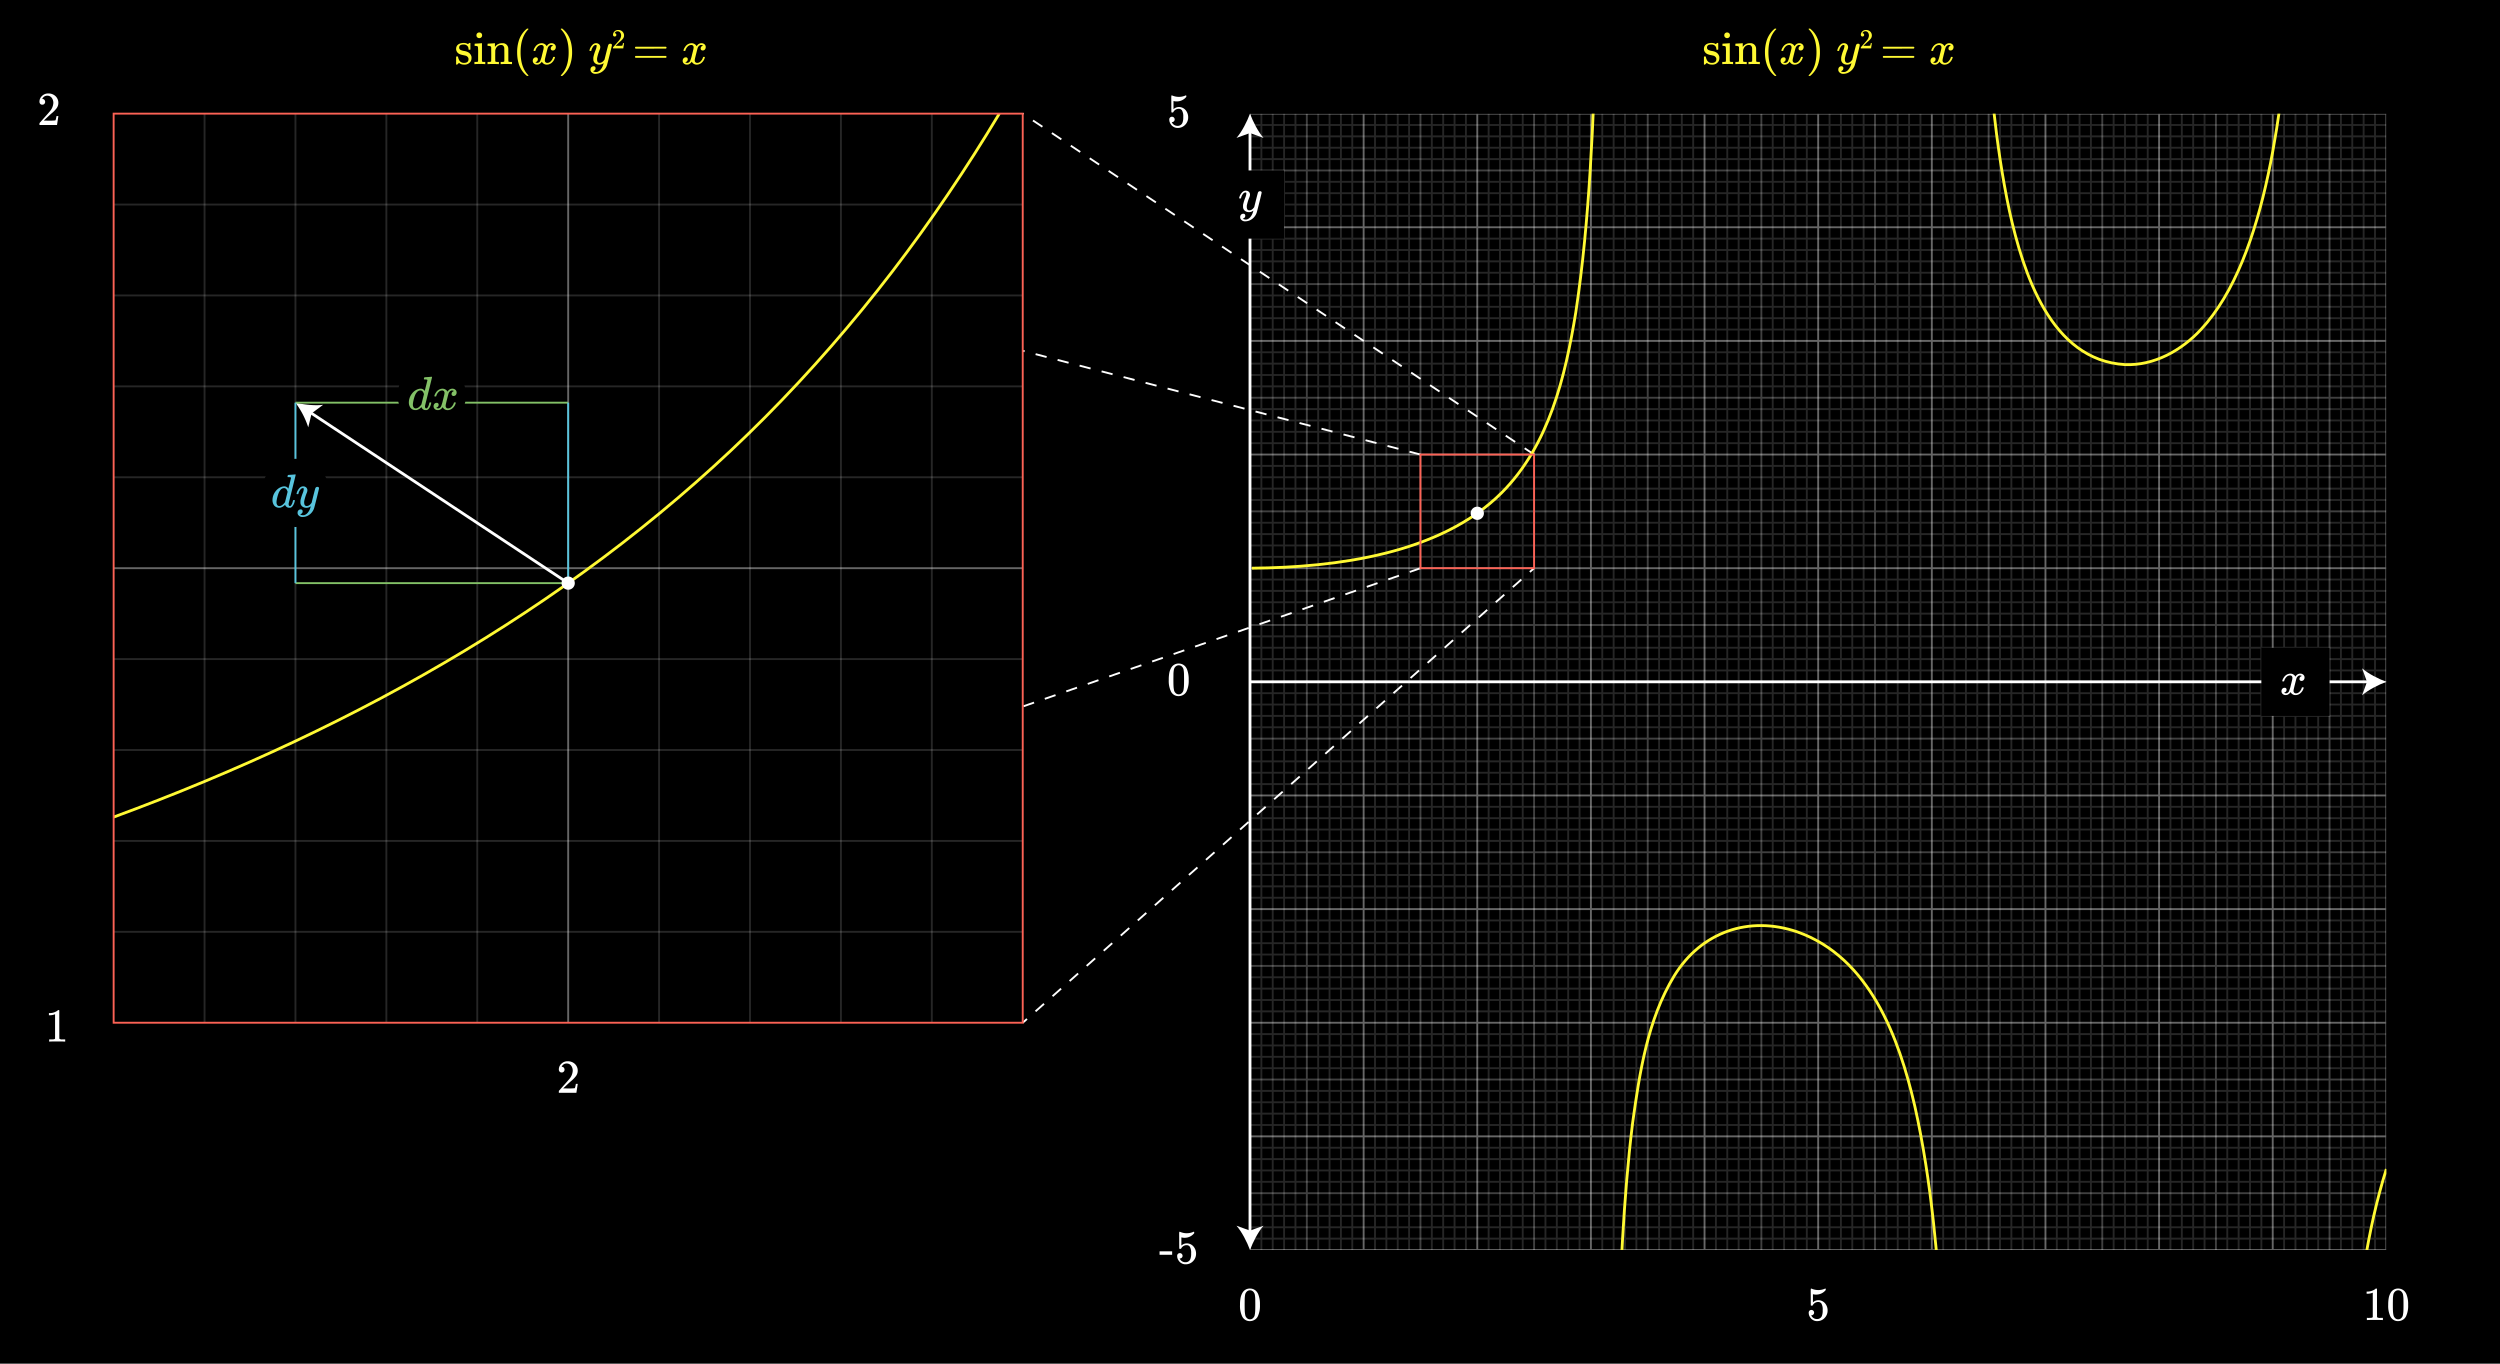 <svg xmlns="http://www.w3.org/2000/svg" xmlns:xlink="http://www.w3.org/1999/xlink" width="1320" height="720" viewBox="0 0 1320 720"><defs><style>.a,.d,.e,.f,.g,.k,.o,.p,.q,.r,.s,.t,.u{fill:none;}.b{isolation:isolate;}.c{fill:#fff;}.d,.e,.f,.g,.k,.q,.r,.s{stroke:#fff;}.d,.e,.f,.p,.s,.t,.u{stroke-miterlimit:10;}.e{stroke-dasharray:6.021 6.021;}.f{stroke-dasharray:6;}.g,.k,.o,.q,.r{stroke-miterlimit:24;}.g,.o,.s{stroke-width:1.5px;}.h{fill:#fff933;}.i{clip-path:url(#a);}.j{opacity:0.15;}.l{opacity:0.25;}.m{opacity:0.4;}.n{clip-path:url(#b);}.o{stroke:#fff933;}.p{stroke:#fc6255;}.q{opacity:0.15;}.r{opacity:0.4;}.t{stroke:#83c167;}.u{stroke:#58c4dd;}.v{fill:#83c167;}.w{fill:#58c4dd;}</style><clipPath id="a"><rect class="a" x="660" y="60" width="600" height="600"/></clipPath><clipPath id="b"><rect class="a" x="60" y="60" width="1200" height="600"/></clipPath></defs><rect width="1320" height="720"/><g class="b"><path class="c" d="M656.15,682.375a4.41,4.41,0,0,1,3.825-2.025,4.611,4.611,0,0,1,3.2,1.25,5.422,5.422,0,0,1,1.15,1.7,14.317,14.317,0,0,1,.925,5.7,13.043,13.043,0,0,1-1.075,5.925,4.331,4.331,0,0,1-2.05,2.1,4.707,4.707,0,0,1-2.125.525,4.4,4.4,0,0,1-4.2-2.625A13.043,13.043,0,0,1,654.725,689a19.438,19.438,0,0,1,.313-3.838A8.373,8.373,0,0,1,656.15,682.375Zm5.625-.3a2.3,2.3,0,0,0-1.775-.8,2.382,2.382,0,0,0-1.8.8,3.006,3.006,0,0,0-.75,1.4,15.352,15.352,0,0,0-.25,2.85q0,.15-.012.975t-.013,1.375q0,2.4.05,3.35a14.345,14.345,0,0,0,.3,2.512,2.837,2.837,0,0,0,.75,1.313,2.217,2.217,0,0,0,1.725.75,2.189,2.189,0,0,0,1.7-.75,2.854,2.854,0,0,0,.75-1.313,14.247,14.247,0,0,0,.3-2.512q.05-.949.05-3.35,0-.549-.012-1.375t-.013-.975a15.532,15.532,0,0,0-.25-2.85A3.006,3.006,0,0,0,661.775,682.075Z"/></g><g class="b"><path class="c" d="M956.425,691.65a1.376,1.376,0,0,1,1.013.413,1.406,1.406,0,0,1,.412,1.037,1.289,1.289,0,0,1-.425.975,1.352,1.352,0,0,1-.95.4H956.3l.075.125a3.244,3.244,0,0,0,1.15,1.325,3.174,3.174,0,0,0,1.825.525,2.656,2.656,0,0,0,2.55-1.5,7.614,7.614,0,0,0,.475-3.2,6.222,6.222,0,0,0-.675-3.475,1.968,1.968,0,0,0-1.6-.825,3.22,3.22,0,0,0-2.95,1.7.478.478,0,0,1-.187.212,1.083,1.083,0,0,1-.363.038q-.426,0-.475-.15-.05-.1-.05-4.375,0-.75-.013-1.775t-.012-1.3q0-1.4.15-1.4a.145.145,0,0,1,.1-.05l.45.15a8.862,8.862,0,0,0,3.325.65,8.5,8.5,0,0,0,3.4-.7.789.789,0,0,1,.325-.1c.134,0,.2.15.2.45v.325a6.392,6.392,0,0,1-5.125,2.425,6.01,6.01,0,0,1-1.4-.15l-.25-.05v4.3a4.288,4.288,0,0,1,3.95-1.025,4.732,4.732,0,0,1,2.737,1.9,5.744,5.744,0,0,1,1.063,3.45,5.471,5.471,0,0,1-1.587,3.925,5.217,5.217,0,0,1-3.913,1.65,4.164,4.164,0,0,1-2.675-.875,2.771,2.771,0,0,1-.825-.825,4.424,4.424,0,0,1-.95-2.225q0-.075-.012-.237c-.009-.109-.013-.188-.013-.238a1.485,1.485,0,0,1,.4-1.1A1.385,1.385,0,0,1,956.425,691.65Z"/></g><g class="b"><path class="c" d="M1257.9,697q-.426-.075-3.975-.075-3.5,0-3.925.075h-.3v-1.15h.65a14.1,14.1,0,0,0,1.875-.075,1.609,1.609,0,0,0,.6-.3V682.55a.6.6,0,0,0-.2.075,7.363,7.363,0,0,1-2.575.475h-.475v-1.15h.475a6.97,6.97,0,0,0,3.5-.95,3.448,3.448,0,0,0,.775-.575q.049-.075.3-.075a.631.631,0,0,1,.425.15v7.475l.025,7.5a2.419,2.419,0,0,0,1.625.375h1.475V697Z"/><path class="c" d="M1262.4,682.375a4.41,4.41,0,0,1,3.825-2.025,4.613,4.613,0,0,1,3.2,1.25,5.439,5.439,0,0,1,1.15,1.7,14.317,14.317,0,0,1,.925,5.7,13.043,13.043,0,0,1-1.075,5.925,4.331,4.331,0,0,1-2.05,2.1,4.707,4.707,0,0,1-2.125.525,4.406,4.406,0,0,1-4.2-2.625,13.043,13.043,0,0,1-1.075-5.925,19.524,19.524,0,0,1,.312-3.838A8.4,8.4,0,0,1,1262.4,682.375Zm5.625-.3a2.306,2.306,0,0,0-1.775-.8,2.382,2.382,0,0,0-1.8.8,3.006,3.006,0,0,0-.75,1.4,15.352,15.352,0,0,0-.25,2.85c0,.1-.005.425-.012.975s-.013,1.009-.013,1.375q0,2.4.05,3.35a14.247,14.247,0,0,0,.3,2.512,2.837,2.837,0,0,0,.75,1.313,2.217,2.217,0,0,0,1.725.75,2.189,2.189,0,0,0,1.7-.75,2.854,2.854,0,0,0,.75-1.313,14.247,14.247,0,0,0,.3-2.512q.049-.949.05-3.35,0-.549-.013-1.375t-.012-.975a15.532,15.532,0,0,0-.25-2.85A3.006,3.006,0,0,0,1268.025,682.075Z"/></g><g class="b"><path class="c" d="M618.806,61.65a1.37,1.37,0,0,1,1.012.413,1.4,1.4,0,0,1,.413,1.037,1.289,1.289,0,0,1-.425.975,1.353,1.353,0,0,1-.95.4h-.175l.075.125a3.251,3.251,0,0,0,1.15,1.325,3.176,3.176,0,0,0,1.825.525,2.655,2.655,0,0,0,2.55-1.5,7.614,7.614,0,0,0,.475-3.2,6.222,6.222,0,0,0-.675-3.475,1.969,1.969,0,0,0-1.6-.825,3.22,3.22,0,0,0-2.95,1.7.484.484,0,0,1-.187.212,1.083,1.083,0,0,1-.363.038q-.426,0-.475-.15-.049-.1-.05-4.375,0-.75-.013-1.775t-.012-1.3q0-1.4.15-1.4a.144.144,0,0,1,.1-.05l.45.15a8.862,8.862,0,0,0,3.325.65,8.5,8.5,0,0,0,3.4-.7.789.789,0,0,1,.325-.1q.2,0,.2.45v.325a6.392,6.392,0,0,1-5.125,2.425,6,6,0,0,1-1.4-.15l-.25-.05v4.3a4.288,4.288,0,0,1,3.95-1.025,4.734,4.734,0,0,1,2.738,1.9,5.75,5.75,0,0,1,1.062,3.45,5.467,5.467,0,0,1-1.587,3.925,5.217,5.217,0,0,1-3.913,1.65,4.164,4.164,0,0,1-2.675-.875,2.771,2.771,0,0,1-.825-.825,4.424,4.424,0,0,1-.95-2.225c0-.05,0-.129-.012-.237s-.013-.188-.013-.238a1.489,1.489,0,0,1,.4-1.1A1.388,1.388,0,0,1,618.806,61.65Z"/></g><g class="b"><path class="c" d="M618.531,352.375a4.41,4.41,0,0,1,3.825-2.025,4.611,4.611,0,0,1,3.2,1.25,5.422,5.422,0,0,1,1.15,1.7,14.317,14.317,0,0,1,.925,5.7,13.056,13.056,0,0,1-1.075,5.925,4.331,4.331,0,0,1-2.05,2.1,4.707,4.707,0,0,1-2.125.525,4.4,4.4,0,0,1-4.2-2.625A13.043,13.043,0,0,1,617.106,359a19.438,19.438,0,0,1,.313-3.838A8.373,8.373,0,0,1,618.531,352.375Zm5.625-.3a2.3,2.3,0,0,0-1.775-.8,2.382,2.382,0,0,0-1.8.8,3.006,3.006,0,0,0-.75,1.4,15.352,15.352,0,0,0-.25,2.85q0,.15-.013.975t-.012,1.375q0,2.4.05,3.35a14.247,14.247,0,0,0,.3,2.512,2.837,2.837,0,0,0,.75,1.313,2.217,2.217,0,0,0,1.725.75,2.19,2.19,0,0,0,1.7-.75,2.854,2.854,0,0,0,.75-1.313,14.345,14.345,0,0,0,.3-2.512q.049-.949.05-3.35,0-.549-.012-1.375t-.013-.975a15.532,15.532,0,0,0-.25-2.85A3.024,3.024,0,0,0,624.156,352.075Z"/></g><g class="b"><path class="c" d="M612.244,662.525V660.7h6.65v1.825Z"/><path class="c" d="M622.968,661.65a1.373,1.373,0,0,1,1.013.413,1.407,1.407,0,0,1,.413,1.037,1.29,1.29,0,0,1-.426.975,1.349,1.349,0,0,1-.949.4h-.176l.075.125a3.251,3.251,0,0,0,1.15,1.325,3.177,3.177,0,0,0,1.826.525,2.654,2.654,0,0,0,2.549-1.5,7.614,7.614,0,0,0,.475-3.2,6.232,6.232,0,0,0-.674-3.475,1.969,1.969,0,0,0-1.6-.825,3.221,3.221,0,0,0-2.951,1.7.478.478,0,0,1-.187.212,1.076,1.076,0,0,1-.362.038c-.284,0-.442-.05-.476-.15q-.049-.1-.049-4.375,0-.75-.013-1.775t-.013-1.3q0-1.4.151-1.4a.143.143,0,0,1,.1-.05l.45.15a8.867,8.867,0,0,0,3.326.65,8.5,8.5,0,0,0,3.4-.7.785.785,0,0,1,.324-.1c.134,0,.2.15.2.45v.325a6.391,6.391,0,0,1-5.125,2.425,6,6,0,0,1-1.4-.15l-.25-.05v4.3a4.286,4.286,0,0,1,3.949-1.025,4.731,4.731,0,0,1,2.738,1.9,5.75,5.75,0,0,1,1.063,3.45,5.468,5.468,0,0,1-1.588,3.925,5.215,5.215,0,0,1-3.912,1.65,4.167,4.167,0,0,1-2.676-.875,2.768,2.768,0,0,1-.824-.825,4.433,4.433,0,0,1-.951-2.225q0-.075-.012-.237c-.009-.109-.013-.188-.013-.238a1.489,1.489,0,0,1,.4-1.1A1.388,1.388,0,0,1,622.968,661.65Z"/></g><line class="d" x1="810" y1="300" x2="807.758" y2="301.993"/><line class="e" x1="803.258" y1="305.993" x2="544.492" y2="536.008"/><line class="d" x1="542.242" y1="538.008" x2="540" y2="540.001"/><line class="f" x1="810" y1="240" x2="540" y2="60.001"/><line class="f" x1="750" y1="240" x2="540" y2="185.218"/><line class="f" x1="750" y1="300" x2="540" y2="373.044"/><line class="g" x1="660" y1="650.947" x2="660" y2="69.053"/><path class="c" d="M660,660c1.581-4.26,4.277-9.545,7.134-12.821L660,649.759l-7.132-2.58C655.724,650.455,658.421,655.74,660,660Z"/><path class="c" d="M660,60c1.581,4.26,4.277,9.545,7.134,12.821L660,70.241l-7.132,2.58C655.724,69.545,658.421,64.26,660,60Z"/><path class="h" d="M903.6,23.507q-2.3,0-2.3,1.625a1.13,1.13,0,0,0,.05.426,1.5,1.5,0,0,0,.775.862,7.579,7.579,0,0,0,1.7.487,6.749,6.749,0,0,1,1.949.55,3.62,3.62,0,0,1,2.026,2.476,4.614,4.614,0,0,1,.025.6,4.038,4.038,0,0,1-.35,1.725,3.767,3.767,0,0,1-3.675,1.85,3.973,3.973,0,0,1-2.6-.9l-.2.175-.226.225c-.1.1-.2.192-.3.275l-.275.25H900a.452.452,0,0,1-.325-.15V32.007q0-1.624.013-1.875c.007-.166.045-.266.112-.3a1.651,1.651,0,0,1,.4-.024.841.841,0,0,1,.387.049.808.808,0,0,1,.138.35,5.775,5.775,0,0,0,.65,1.726,2.783,2.783,0,0,0,2.425,1.274q2.424,0,2.425-1.95a1.586,1.586,0,0,0-.451-1.175,2.175,2.175,0,0,0-1.049-.675q-.426-.1-1.2-.275a8.547,8.547,0,0,1-1.9-.525,3.116,3.116,0,0,1-1.925-2.325,1.8,1.8,0,0,1-.025-.375q0-2.874,3.525-3.224a1.584,1.584,0,0,1,.6,0,3.868,3.868,0,0,1,1.75.375l.375.2.224-.175a6.432,6.432,0,0,1,.551-.425h.2a.451.451,0,0,1,.326.151v3.3l-.15.15h-.7a.426.426,0,0,1-.15-.3,2.337,2.337,0,0,0-.7-1.8A2.718,2.718,0,0,0,903.6,23.507Z"/><path class="h" d="M914.875,33.857a21.6,21.6,0,0,0-2.6-.075,26.7,26.7,0,0,0-2.725.075h-.2v-1.15h.4a8.618,8.618,0,0,0,1.225-.075.538.538,0,0,0,.3-.275q.024-.05.025-3.625a34.5,34.5,0,0,0-.1-4q-.2-.5-1.475-.5h-.275v-.575q0-.574.05-.575l.25-.024c.166-.017.4-.034.7-.051l.9-.05c.283-.016.584-.037.9-.062s.559-.046.725-.063.258-.024.275-.024h.075v9.5a.579.579,0,0,0,.3.312,3.959,3.959,0,0,0,.875.087h.575v1.15Zm-2.9-16.725a1.616,1.616,0,0,1,1.025.437,1.413,1.413,0,0,1,.4,1.063,1.338,1.338,0,0,1-.675,1.275,1.366,1.366,0,0,1-.8.225,1.409,1.409,0,0,1-.825-.225,1.338,1.338,0,0,1-.675-1.275,1.416,1.416,0,0,1,.437-1.1A1.59,1.59,0,0,1,911.975,17.132Z"/><path class="h" d="M920.35,32.357c.132.234.525.35,1.174.35h.75v1.15h-.2a52.286,52.286,0,0,0-5.6,0h-.2v-1.15h.75q.976,0,1.175-.35v-.775q0-.349.013-.787c.009-.292.013-.616.013-.976V28.782q0-.774-.013-1.662t-.013-1.463v-.575a.833.833,0,0,0-.362-.638,2.953,2.953,0,0,0-1.112-.212h-.451v-.575q0-.574.05-.575l.25-.024q.25-.026.713-.051l.912-.05c.283-.016.584-.037.9-.062s.558-.046.724-.063.259-.024.276-.024h.075v1a7.054,7.054,0,0,0,.024.949l.026-.025a4.4,4.4,0,0,1,3.825-1.924,2.917,2.917,0,0,1,3.175,2.824q.024.175.025,3.475,0,3.2.024,3.25a.538.538,0,0,0,.3.275,8.642,8.642,0,0,0,1.226.075h.4v1.15H929a52.323,52.323,0,0,0-5.6,0h-.2v-1.15h.6q1.325,0,1.325-.4.024-.051.024-3.451-.024-3.375-.049-3.575a2.213,2.213,0,0,0-.563-1.162,1.686,1.686,0,0,0-1.187-.363,2.711,2.711,0,0,0-1.975.85,3.575,3.575,0,0,0-1.025,2.2v.462q0,.438-.013,1.112t-.013,1.275v.787q0,.414.013.739t.013.587v.587Z"/><path class="h" d="M937.875,39.882q0,.225-.45.225H937.1l-.7-.6q-4.5-4.1-4.5-11.9a20.138,20.138,0,0,1,.726-5.575,13.485,13.485,0,0,1,3.774-6.325c.117-.1.25-.212.4-.337s.25-.213.3-.263h.325a.585.585,0,0,1,.375.076.212.212,0,0,1,.075.149q0,.1-.275.375-3.876,4.1-3.875,11.9t3.875,11.9Q937.875,39.783,937.875,39.882Z"/><path class="h" d="M940.725,26.907a.415.415,0,0,1-.151-.275,4.759,4.759,0,0,1,.776-1.725,4.287,4.287,0,0,1,2.95-2.05,4.086,4.086,0,0,1,.524-.049,3.044,3.044,0,0,1,1.614.449,2.7,2.7,0,0,1,1.062,1.125c.216-.283.35-.458.4-.525a2.771,2.771,0,0,1,2.125-1.049,2.359,2.359,0,0,1,1.664.587,1.881,1.881,0,0,1,.636,1.437,1.96,1.96,0,0,1-.437,1.3,1.436,1.436,0,0,1-1.162.525,1.1,1.1,0,0,1-.776-.275.94.94,0,0,1-.3-.725,1.591,1.591,0,0,1,1.25-1.575,1.01,1.01,0,0,0-.274-.175,1.44,1.44,0,0,0-.726-.15,1.593,1.593,0,0,0-.474.051,2.614,2.614,0,0,0-1.4,1.649q-.073.2-.724,2.788t-.7,2.912a3.817,3.817,0,0,0-.076.75,1.28,1.28,0,0,0,.351.95,1.245,1.245,0,0,0,.925.35,2.577,2.577,0,0,0,1.9-.888,4.608,4.608,0,0,0,1.151-1.962q.073-.249.15-.288a1.246,1.246,0,0,1,.4-.037q.476,0,.476.2c0,.017-.018.109-.051.275a5.427,5.427,0,0,1-1.75,2.7,3.939,3.939,0,0,1-2.474.925,2.883,2.883,0,0,1-2.651-1.574,3.5,3.5,0,0,1-1.849,1.5,3.254,3.254,0,0,1-.651.049,2.179,2.179,0,0,1-2.05-1.025,1.931,1.931,0,0,1-.25-1,1.889,1.889,0,0,1,.451-1.274,1.443,1.443,0,0,1,1.15-.526.939.939,0,0,1,1.074,1.05,1.412,1.412,0,0,1-.875,1.351l-.125.062-.125.063a.2.2,0,0,1-.074.024l-.075.025q0,.075.375.225a1.657,1.657,0,0,0,.649.125,1.846,1.846,0,0,0,1.551-1.125,18.938,18.938,0,0,0,.975-3.25q.148-.575.325-1.274t.263-1.076c.057-.25.1-.4.112-.45a6.14,6.14,0,0,0,.125-.974,1.346,1.346,0,0,0-.325-.951,1.171,1.171,0,0,0-.9-.35,2.609,2.609,0,0,0-1.949.863,4.717,4.717,0,0,0-1.15,1.987c-.034.15-.072.238-.113.263a1.214,1.214,0,0,1-.413.037Z"/><path class="h" d="M955.074,15.132l.1-.025h.55l.7.6q4.5,4.1,4.5,11.9a19.7,19.7,0,0,1-.726,5.55,13.479,13.479,0,0,1-3.774,6.35c-.117.1-.25.213-.4.338s-.25.213-.3.262h-.3a.95.95,0,0,1-.388-.049c-.058-.034-.088-.117-.088-.25.017-.018.109-.125.276-.326q3.875-4.025,3.875-11.875t-3.875-11.875q-.25-.3-.276-.325A.3.3,0,0,1,955.074,15.132Z"/><path class="h" d="M981.1,23.082a.973.973,0,0,1,.6.188.608.608,0,0,1,.25.512q0,.325-1.225,5.25t-1.4,5.4a6.6,6.6,0,0,1-1.288,2.261,6.7,6.7,0,0,1-2.062,1.638,5.844,5.844,0,0,1-2.525.65,2.691,2.691,0,0,1-2.575-1.2,1.7,1.7,0,0,1-.25-1,1.791,1.791,0,0,1,.475-1.325,1.628,1.628,0,0,1,1.1-.475q1.1,0,1.1,1.05a1.411,1.411,0,0,1-.875,1.35l-.125.062-.125.063a.188.188,0,0,1-.075.025l-.075.026a1.032,1.032,0,0,0,.525.324,2.261,2.261,0,0,0,.8.15h.2a3.149,3.149,0,0,0,.65-.05,3.8,3.8,0,0,0,1.8-1.275,6.953,6.953,0,0,0,1.3-2.4,5.54,5.54,0,0,0,.275-.976c0-.016-.016-.013-.05.013l-.15.112a3.4,3.4,0,0,1-2.05.675,3.473,3.473,0,0,1-2.1-.6,2.785,2.785,0,0,1-1.075-1.724,7.118,7.118,0,0,1-.025-.776,6.544,6.544,0,0,1,.05-.925,22.882,22.882,0,0,1,1.15-3.674,7.2,7.2,0,0,0,.55-2.051,1.324,1.324,0,0,0-.062-.487.284.284,0,0,0-.288-.138H973.4a1.558,1.558,0,0,0-1.1.525,5.245,5.245,0,0,0-1.225,2.4.489.489,0,0,1-.062.162l-.038.037a.121.121,0,0,1-.087.025h-.663c-.1-.1-.15-.175-.15-.224a1.864,1.864,0,0,1,.075-.351,5.965,5.965,0,0,1,1.575-2.725,2.576,2.576,0,0,1,1.775-.8,2.379,2.379,0,0,1,1.675.574,2.066,2.066,0,0,1,.625,1.6,3.378,3.378,0,0,1-.075.525,5.634,5.634,0,0,1-.375,1.075,23.841,23.841,0,0,0-1.225,4.075,4.905,4.905,0,0,0-.025.575,2.855,2.855,0,0,0,.3,1.451,1.176,1.176,0,0,0,1.1.5,2.123,2.123,0,0,0,1.088-.3,3.308,3.308,0,0,0,.774-.587q.262-.287.663-.788c0-.016.041-.188.125-.512s.2-.812.363-1.463.312-1.266.462-1.849q.949-3.75,1.05-3.926A1.111,1.111,0,0,1,981.1,23.082Z"/><path class="h" d="M983.4,19.279a.815.815,0,0,1-.641-.262.928.928,0,0,1-.234-.641,2.391,2.391,0,0,1,.795-1.8,2.674,2.674,0,0,1,1.9-.75,3.158,3.158,0,0,1,2.076.678,2.843,2.843,0,0,1,1.013,1.771,4.458,4.458,0,0,1,.029.481,2.761,2.761,0,0,1-.51,1.589,9.719,9.719,0,0,1-1.646,1.676q-.527.45-1.458,1.34l-.86.817,1.108.014a17.385,17.385,0,0,0,2.433-.073c.039-.01.088-.111.147-.3a9.624,9.624,0,0,0,.2-.992v-.044h.583v.044l-.407,2.667v.044h-5.409v-.277a.954.954,0,0,1,.03-.335l1.224-1.385q1.589-1.764,2.04-2.332a4.218,4.218,0,0,0,.977-2.433,2.554,2.554,0,0,0-.5-1.612,1.684,1.684,0,0,0-1.407-.648,1.6,1.6,0,0,0-1.37.758c-.02.039-.049.092-.087.161a.288.288,0,0,0-.044.087c0,.009.024.014.073.014a.743.743,0,0,1,.59.263.912.912,0,0,1,.225.612.868.868,0,0,1-.24.619A.829.829,0,0,1,983.4,19.279Z"/><path class="h" d="M994.13,25.183a.544.544,0,0,1,.35-.5h15.925a.546.546,0,0,1,.375.5.567.567,0,0,1-.349.474l-7.952.026H994.53A.5.5,0,0,1,994.13,25.183Zm0,4.849a.5.5,0,0,1,.4-.5h15.9a.8.8,0,0,0,.111.088.873.873,0,0,1,.125.1.4.4,0,0,1,.076.125.487.487,0,0,1,.037.187.546.546,0,0,1-.375.5H994.48A.544.544,0,0,1,994.13,30.032Z"/><path class="h" d="M1019.88,26.907a.411.411,0,0,1-.151-.275,4.777,4.777,0,0,1,.776-1.725,4.287,4.287,0,0,1,2.95-2.05,4.086,4.086,0,0,1,.524-.049,3.038,3.038,0,0,1,1.613.449,2.692,2.692,0,0,1,1.062,1.125q.326-.425.4-.525a2.768,2.768,0,0,1,2.125-1.049,2.354,2.354,0,0,1,1.662.587,1.875,1.875,0,0,1,.637,1.437,1.96,1.96,0,0,1-.437,1.3,1.437,1.437,0,0,1-1.162.525,1.1,1.1,0,0,1-.776-.275.936.936,0,0,1-.3-.725,1.59,1.59,0,0,1,1.25-1.575,1.025,1.025,0,0,0-.276-.175,1.432,1.432,0,0,0-.724-.15,1.6,1.6,0,0,0-.475.051,2.61,2.61,0,0,0-1.4,1.649q-.075.2-.725,2.788t-.7,2.912a3.816,3.816,0,0,0-.075.75,1.282,1.282,0,0,0,.349.95,1.25,1.25,0,0,0,.926.35,2.578,2.578,0,0,0,1.9-.888,4.6,4.6,0,0,0,1.151-1.962c.05-.166.1-.262.149-.288a1.262,1.262,0,0,1,.4-.037q.474,0,.474.2c0,.017-.016.109-.05.275a5.427,5.427,0,0,1-1.75,2.7,3.939,3.939,0,0,1-2.474.925,2.883,2.883,0,0,1-2.651-1.574,3.5,3.5,0,0,1-1.849,1.5,3.247,3.247,0,0,1-.651.049,2.178,2.178,0,0,1-2.049-1.025,1.931,1.931,0,0,1-.25-1,1.888,1.888,0,0,1,.45-1.274,1.444,1.444,0,0,1,1.149-.526.939.939,0,0,1,1.075,1.05,1.412,1.412,0,0,1-.875,1.351l-.125.062-.125.063a.194.194,0,0,1-.075.024l-.074.025q0,.075.375.225a1.654,1.654,0,0,0,.649.125,1.844,1.844,0,0,0,1.55-1.125,18.8,18.8,0,0,0,.976-3.25q.148-.575.325-1.274t.262-1.076c.058-.25.1-.4.113-.45a6.14,6.14,0,0,0,.125-.974,1.346,1.346,0,0,0-.325-.951,1.171,1.171,0,0,0-.9-.35,2.613,2.613,0,0,0-1.95.863,4.726,4.726,0,0,0-1.149,1.987c-.034.15-.071.238-.112.263a1.222,1.222,0,0,1-.414.037Z"/><path class="h" d="M244.75,23.507q-2.3,0-2.3,1.625a1.159,1.159,0,0,0,.049.426,1.5,1.5,0,0,0,.775.862,7.59,7.59,0,0,0,1.7.487,6.749,6.749,0,0,1,1.949.55,3.623,3.623,0,0,1,2.026,2.476,4.614,4.614,0,0,1,.025.6,4.023,4.023,0,0,1-.351,1.725,3.765,3.765,0,0,1-3.674,1.85,3.971,3.971,0,0,1-2.6-.9l-.2.175-.225.225a3.978,3.978,0,0,1-.3.275l-.274.25h-.2a.451.451,0,0,1-.324-.15V32.007q0-1.624.012-1.875c.008-.166.046-.266.113-.3a1.651,1.651,0,0,1,.4-.024.844.844,0,0,1,.387.049.812.812,0,0,1,.137.35,5.83,5.83,0,0,0,.65,1.726,2.785,2.785,0,0,0,2.426,1.274q2.424,0,2.424-1.95a1.586,1.586,0,0,0-.45-1.175,2.173,2.173,0,0,0-1.05-.675q-.424-.1-1.2-.275a8.577,8.577,0,0,1-1.9-.525,3.117,3.117,0,0,1-1.924-2.325,1.731,1.731,0,0,1-.025-.375q0-2.874,3.525-3.224a1.583,1.583,0,0,1,.6,0,3.868,3.868,0,0,1,1.75.375l.375.2.224-.175a6.432,6.432,0,0,1,.551-.425h.2a.451.451,0,0,1,.325.151v3.3l-.149.15h-.7a.43.43,0,0,1-.15-.3,2.336,2.336,0,0,0-.7-1.8A2.721,2.721,0,0,0,244.75,23.507Z"/><path class="h" d="M256.025,33.857a21.56,21.56,0,0,0-2.6-.075,26.686,26.686,0,0,0-2.725.075h-.2v-1.15h.4a8.618,8.618,0,0,0,1.225-.075.537.537,0,0,0,.3-.275q.024-.05.025-3.625a34.778,34.778,0,0,0-.1-4q-.2-.5-1.476-.5H250.6v-.575q0-.574.049-.575l.25-.024q.251-.026.7-.051l.9-.05q.426-.024.9-.062t.725-.063c.167-.016.259-.024.275-.024h.076v9.5a.581.581,0,0,0,.3.312,3.976,3.976,0,0,0,.875.087h.576v1.15Zm-2.9-16.725a1.613,1.613,0,0,1,1.025.437,1.413,1.413,0,0,1,.4,1.063,1.337,1.337,0,0,1-.676,1.275,1.361,1.361,0,0,1-.8.225,1.412,1.412,0,0,1-.826-.225,1.339,1.339,0,0,1-.674-1.275,1.416,1.416,0,0,1,.437-1.1A1.589,1.589,0,0,1,253.125,17.132Z"/><path class="h" d="M261.5,32.357q.2.351,1.175.35h.75v1.15h-.2a52.3,52.3,0,0,0-5.6,0h-.2v-1.15h.75q.975,0,1.175-.35v-.775q0-.349.013-.787c.008-.292.012-.616.012-.976V28.782q0-.774-.012-1.662t-.013-1.463v-.575a.833.833,0,0,0-.362-.638,2.959,2.959,0,0,0-1.113-.212h-.45v-.575q0-.574.05-.575l.25-.024c.167-.017.4-.034.713-.051l.912-.05c.283-.016.584-.037.9-.062s.559-.046.725-.063.258-.024.275-.024h.075v1a6.707,6.707,0,0,0,.025.949l.025-.025a4.4,4.4,0,0,1,3.825-1.924,2.916,2.916,0,0,1,3.175,2.824q.025.175.025,3.475,0,3.2.025,3.25a.538.538,0,0,0,.3.275,8.618,8.618,0,0,0,1.225.075h.4v1.15h-.2a52.3,52.3,0,0,0-5.6,0h-.2v-1.15h.6q1.325,0,1.325-.4.025-.051.025-3.451-.024-3.375-.05-3.575a2.2,2.2,0,0,0-.562-1.162,1.687,1.687,0,0,0-1.188-.363,2.712,2.712,0,0,0-1.975.85,3.585,3.585,0,0,0-1.025,2.2v.462q0,.438-.012,1.112t-.013,1.275v.787q0,.414.013.739c.008.216.012.412.012.587v.587Z"/><path class="h" d="M279.025,39.882q0,.225-.45.225h-.325c-.117-.1-.35-.3-.7-.6q-4.5-4.1-4.5-11.9a20.176,20.176,0,0,1,.725-5.575,13.494,13.494,0,0,1,3.775-6.325q.175-.15.4-.337c.15-.125.25-.213.3-.263h.325a.585.585,0,0,1,.375.076.212.212,0,0,1,.075.149c0,.067-.091.192-.275.375q-3.875,4.1-3.875,11.9t3.875,11.9C278.934,39.691,279.025,39.816,279.025,39.882Z"/><path class="h" d="M281.875,26.907a.413.413,0,0,1-.15-.275,4.771,4.771,0,0,1,.775-1.725,4.291,4.291,0,0,1,2.95-2.05,4.1,4.1,0,0,1,.525-.049,3.038,3.038,0,0,1,1.613.449,2.7,2.7,0,0,1,1.062,1.125q.326-.425.4-.525a2.769,2.769,0,0,1,2.125-1.049,2.356,2.356,0,0,1,1.663.587,1.879,1.879,0,0,1,.637,1.437,1.965,1.965,0,0,1-.437,1.3,1.439,1.439,0,0,1-1.163.525,1.1,1.1,0,0,1-.775-.275.936.936,0,0,1-.3-.725,1.591,1.591,0,0,1,1.25-1.575,1.029,1.029,0,0,0-.275-.175,1.436,1.436,0,0,0-.725-.15,1.6,1.6,0,0,0-.475.051,2.616,2.616,0,0,0-1.4,1.649q-.075.2-.725,2.788t-.7,2.912a3.816,3.816,0,0,0-.075.75,1.283,1.283,0,0,0,.35.95,1.248,1.248,0,0,0,.925.35,2.579,2.579,0,0,0,1.9-.888A4.6,4.6,0,0,0,292,30.357q.075-.249.15-.288a1.25,1.25,0,0,1,.4-.037q.476,0,.475.2c0,.017-.017.109-.05.275a5.434,5.434,0,0,1-1.75,2.7,3.94,3.94,0,0,1-2.475.925,2.881,2.881,0,0,1-2.65-1.574,3.5,3.5,0,0,1-1.85,1.5,3.236,3.236,0,0,1-.65.049,2.178,2.178,0,0,1-2.05-1.025,1.931,1.931,0,0,1-.25-1,1.888,1.888,0,0,1,.45-1.274,1.446,1.446,0,0,1,1.15-.526.939.939,0,0,1,1.075,1.05,1.412,1.412,0,0,1-.875,1.351l-.125.062-.125.063a.194.194,0,0,1-.075.024l-.075.025q0,.075.375.225a1.662,1.662,0,0,0,.65.125,1.845,1.845,0,0,0,1.55-1.125,18.838,18.838,0,0,0,.975-3.25q.15-.575.325-1.274t.263-1.076c.058-.25.1-.4.112-.45a6.022,6.022,0,0,0,.125-.974,1.342,1.342,0,0,0-.325-.951,1.168,1.168,0,0,0-.9-.35,2.611,2.611,0,0,0-1.95.863,4.738,4.738,0,0,0-1.15,1.987c-.033.15-.071.238-.112.263a1.218,1.218,0,0,1-.413.037Z"/><path class="h" d="M296.225,15.132l.1-.025h.55l.7.6q4.5,4.1,4.5,11.9a19.736,19.736,0,0,1-.725,5.55,13.489,13.489,0,0,1-3.775,6.35q-.175.15-.4.338c-.15.125-.25.213-.3.262h-.3a.944.944,0,0,1-.387-.049c-.059-.034-.088-.117-.088-.25.017-.018.108-.125.275-.326q3.875-4.025,3.875-11.875t-3.875-11.875c-.167-.2-.258-.308-.275-.325A.3.3,0,0,1,296.225,15.132Z"/><path class="h" d="M322.25,23.082a.973.973,0,0,1,.6.188.608.608,0,0,1,.25.512q0,.325-1.225,5.25t-1.4,5.4a6.619,6.619,0,0,1-1.288,2.261,6.7,6.7,0,0,1-2.062,1.638,5.844,5.844,0,0,1-2.525.65,2.69,2.69,0,0,1-2.575-1.2,1.7,1.7,0,0,1-.25-1,1.791,1.791,0,0,1,.475-1.325,1.628,1.628,0,0,1,1.1-.475q1.1,0,1.1,1.05a1.411,1.411,0,0,1-.875,1.35l-.125.062-.125.063a.193.193,0,0,1-.075.025l-.075.026a1.032,1.032,0,0,0,.525.324,2.261,2.261,0,0,0,.8.15h.2a3.149,3.149,0,0,0,.65-.05,3.8,3.8,0,0,0,1.8-1.275,6.953,6.953,0,0,0,1.3-2.4,5.54,5.54,0,0,0,.275-.976c0-.016-.017-.013-.05.013l-.15.112a3.4,3.4,0,0,1-2.05.675,3.473,3.473,0,0,1-2.1-.6,2.785,2.785,0,0,1-1.075-1.724,7.118,7.118,0,0,1-.025-.776,6.4,6.4,0,0,1,.05-.925,22.882,22.882,0,0,1,1.15-3.674,7.2,7.2,0,0,0,.55-2.051,1.319,1.319,0,0,0-.063-.487c-.042-.091-.137-.138-.287-.138h-.125a1.557,1.557,0,0,0-1.1.525,5.236,5.236,0,0,0-1.225,2.4.306.306,0,0,1-.025.087.293.293,0,0,1-.038.075c-.008.009-.021.021-.037.037a.122.122,0,0,1-.088.025h-.662c-.1-.1-.15-.175-.15-.224a1.864,1.864,0,0,1,.075-.351,5.965,5.965,0,0,1,1.575-2.725,2.576,2.576,0,0,1,1.775-.8,2.379,2.379,0,0,1,1.675.574,2.069,2.069,0,0,1,.625,1.6,3.526,3.526,0,0,1-.075.525,5.634,5.634,0,0,1-.375,1.075,23.841,23.841,0,0,0-1.225,4.075,4.905,4.905,0,0,0-.025.575,2.855,2.855,0,0,0,.3,1.451,1.175,1.175,0,0,0,1.1.5,2.117,2.117,0,0,0,1.087-.3,3.316,3.316,0,0,0,.775-.587q.262-.287.663-.788c0-.016.041-.188.125-.512s.2-.812.362-1.463.313-1.266.463-1.849q.949-3.75,1.05-3.926A1.111,1.111,0,0,1,322.25,23.082Z"/><path class="h" d="M324.553,19.279a.815.815,0,0,1-.641-.262.928.928,0,0,1-.234-.641,2.391,2.391,0,0,1,.8-1.8,2.672,2.672,0,0,1,1.9-.75,3.161,3.161,0,0,1,2.077.678,2.853,2.853,0,0,1,1.013,1.771,4.458,4.458,0,0,1,.029.481,2.761,2.761,0,0,1-.51,1.589,9.735,9.735,0,0,1-1.647,1.676q-.525.45-1.458,1.34l-.859.817,1.107.014a17.406,17.406,0,0,0,2.434-.073c.039-.01.087-.111.146-.3a9.5,9.5,0,0,0,.2-.992v-.044h.583v.044l-.408,2.667v.044h-5.408v-.277a.954.954,0,0,1,.03-.335l1.224-1.385q1.588-1.764,2.04-2.332a4.225,4.225,0,0,0,.977-2.433,2.555,2.555,0,0,0-.5-1.612,1.681,1.681,0,0,0-1.406-.648,1.6,1.6,0,0,0-1.371.758c-.019.039-.048.092-.087.161a.3.3,0,0,0-.043.087c0,.009.023.014.072.014a.744.744,0,0,1,.591.263.912.912,0,0,1,.225.612.868.868,0,0,1-.24.619A.831.831,0,0,1,324.553,19.279Z"/><path class="h" d="M335.281,25.183a.543.543,0,0,1,.35-.5h15.925a.546.546,0,0,1,.375.5.567.567,0,0,1-.349.474l-7.952.026h-7.949A.5.5,0,0,1,335.281,25.183Zm0,4.849a.5.5,0,0,1,.4-.5h15.9a.8.8,0,0,0,.111.088,1.007,1.007,0,0,1,.125.1.4.4,0,0,1,.076.125.507.507,0,0,1,.037.187.546.546,0,0,1-.375.5H335.631A.543.543,0,0,1,335.281,30.032Z"/><path class="h" d="M361.031,26.907a.411.411,0,0,1-.151-.275,4.777,4.777,0,0,1,.776-1.725,4.287,4.287,0,0,1,2.95-2.05,4.071,4.071,0,0,1,.524-.049,3.04,3.04,0,0,1,1.613.449,2.7,2.7,0,0,1,1.062,1.125q.325-.425.4-.525a2.768,2.768,0,0,1,2.125-1.049,2.354,2.354,0,0,1,1.662.587,1.879,1.879,0,0,1,.637,1.437,1.96,1.96,0,0,1-.437,1.3,1.437,1.437,0,0,1-1.162.525,1.1,1.1,0,0,1-.776-.275.936.936,0,0,1-.3-.725,1.59,1.59,0,0,1,1.25-1.575,1.025,1.025,0,0,0-.276-.175,1.432,1.432,0,0,0-.724-.15,1.6,1.6,0,0,0-.475.051,2.61,2.61,0,0,0-1.4,1.649q-.075.2-.725,2.788t-.7,2.912a3.816,3.816,0,0,0-.075.75,1.282,1.282,0,0,0,.349.95,1.25,1.25,0,0,0,.926.35,2.578,2.578,0,0,0,1.9-.888,4.6,4.6,0,0,0,1.151-1.962c.05-.166.1-.262.149-.288a1.262,1.262,0,0,1,.4-.037q.474,0,.474.2c0,.017-.016.109-.05.275a5.427,5.427,0,0,1-1.75,2.7,3.939,3.939,0,0,1-2.474.925,2.883,2.883,0,0,1-2.651-1.574,3.5,3.5,0,0,1-1.849,1.5,3.247,3.247,0,0,1-.651.049,2.178,2.178,0,0,1-2.049-1.025,1.931,1.931,0,0,1-.25-1,1.888,1.888,0,0,1,.45-1.274,1.442,1.442,0,0,1,1.149-.526.939.939,0,0,1,1.075,1.05,1.414,1.414,0,0,1-.875,1.351l-.125.062-.125.063a.194.194,0,0,1-.075.024l-.074.025q0,.075.375.225a1.654,1.654,0,0,0,.649.125,1.844,1.844,0,0,0,1.55-1.125,18.8,18.8,0,0,0,.976-3.25q.148-.575.325-1.274t.262-1.076c.058-.25.1-.4.113-.45a6.14,6.14,0,0,0,.125-.974,1.346,1.346,0,0,0-.325-.951,1.171,1.171,0,0,0-.9-.35,2.613,2.613,0,0,0-1.95.863,4.726,4.726,0,0,0-1.149,1.987c-.034.15-.072.238-.113.263a1.214,1.214,0,0,1-.413.037Z"/><g class="i"><g class="j"><line class="k" x1="66" y1="60" x2="66" y2="660"/><line class="k" x1="72" y1="60" x2="72" y2="660"/><line class="k" x1="78" y1="60" x2="78" y2="660"/><line class="k" x1="84" y1="60" x2="84" y2="660"/><line class="k" x1="96" y1="60" x2="96" y2="660"/><line class="k" x1="102" y1="60" x2="102" y2="660"/><line class="k" x1="108" y1="60" x2="108" y2="660"/><line class="k" x1="114" y1="60" x2="114" y2="660"/><line class="k" x1="126" y1="60" x2="126" y2="660"/><line class="k" x1="132" y1="60" x2="132" y2="660"/><line class="k" x1="138" y1="60" x2="138" y2="660"/><line class="k" x1="144" y1="60" x2="144" y2="660"/><line class="k" x1="156" y1="60" x2="156" y2="660"/><line class="k" x1="162" y1="60" x2="162" y2="660"/><line class="k" x1="168" y1="60" x2="168" y2="660"/><line class="k" x1="174" y1="60" x2="174" y2="660"/><line class="k" x1="186" y1="60" x2="186" y2="660"/><line class="k" x1="192" y1="60" x2="192" y2="660"/><line class="k" x1="198" y1="60" x2="198" y2="660"/><line class="k" x1="204" y1="60" x2="204" y2="660"/><line class="k" x1="216" y1="60" x2="216" y2="660"/><line class="k" x1="222" y1="60" x2="222" y2="660"/><line class="k" x1="228" y1="60" x2="228" y2="660"/><line class="k" x1="234" y1="60" x2="234" y2="660"/><line class="k" x1="246" y1="60" x2="246" y2="660"/><line class="k" x1="252" y1="60" x2="252" y2="660"/><line class="k" x1="258" y1="60" x2="258" y2="660"/><line class="k" x1="264" y1="60" x2="264" y2="660"/><line class="k" x1="276" y1="60" x2="276" y2="660"/><line class="k" x1="282" y1="60" x2="282" y2="660"/><line class="k" x1="288" y1="60" x2="288" y2="660"/><line class="k" x1="294" y1="60" x2="294" y2="660"/><line class="k" x1="306" y1="60" x2="306" y2="660"/><line class="k" x1="312" y1="60" x2="312" y2="660"/><line class="k" x1="318" y1="60" x2="318" y2="660"/><line class="k" x1="324" y1="60" x2="324" y2="660"/><line class="k" x1="336" y1="60" x2="336" y2="660"/><line class="k" x1="342" y1="60" x2="342" y2="660"/><line class="k" x1="348" y1="60" x2="348" y2="660"/><line class="k" x1="354" y1="60" x2="354" y2="660"/><line class="k" x1="366" y1="60" x2="366" y2="660"/><line class="k" x1="372" y1="60" x2="372" y2="660"/><line class="k" x1="378" y1="60" x2="378" y2="660"/><line class="k" x1="384" y1="60" x2="384" y2="660"/><line class="k" x1="396" y1="60" x2="396" y2="660"/><line class="k" x1="402" y1="60" x2="402" y2="660"/><line class="k" x1="408" y1="60" x2="408" y2="660"/><line class="k" x1="414" y1="60" x2="414" y2="660"/><line class="k" x1="426" y1="60" x2="426" y2="660"/><line class="k" x1="432" y1="60" x2="432" y2="660"/><line class="k" x1="438" y1="60" x2="438" y2="660"/><line class="k" x1="444" y1="60" x2="444" y2="660"/><line class="k" x1="456" y1="60" x2="456" y2="660"/><line class="k" x1="462" y1="60" x2="462" y2="660"/><line class="k" x1="468" y1="60" x2="468" y2="660"/><line class="k" x1="474" y1="60" x2="474" y2="660"/><line class="k" x1="486" y1="60" x2="486" y2="660"/><line class="k" x1="492" y1="60" x2="492" y2="660"/><line class="k" x1="498" y1="60" x2="498" y2="660"/><line class="k" x1="504" y1="60" x2="504" y2="660"/><line class="k" x1="516" y1="60" x2="516" y2="660"/><line class="k" x1="522" y1="60" x2="522" y2="660"/><line class="k" x1="528" y1="60" x2="528" y2="660"/><line class="k" x1="534" y1="60" x2="534" y2="660"/><line class="k" x1="546" y1="60" x2="546" y2="660"/><line class="k" x1="552" y1="60" x2="552" y2="660"/><line class="k" x1="558" y1="60" x2="558" y2="660"/><line class="k" x1="564" y1="60" x2="564" y2="660"/><line class="k" x1="576" y1="60" x2="576" y2="660"/><line class="k" x1="582" y1="60" x2="582" y2="660"/><line class="k" x1="588" y1="60" x2="588" y2="660"/><line class="k" x1="594" y1="60" x2="594" y2="660"/><line class="k" x1="606" y1="60" x2="606" y2="660"/><line class="k" x1="612" y1="60" x2="612" y2="660"/><line class="k" x1="618" y1="60" x2="618" y2="660"/><line class="k" x1="624" y1="60" x2="624" y2="660"/><line class="k" x1="636" y1="60" x2="636" y2="660"/><line class="k" x1="642" y1="60" x2="642" y2="660"/><line class="k" x1="648" y1="60" x2="648" y2="660"/><line class="k" x1="654" y1="60" x2="654" y2="660"/><line class="k" x1="666" y1="60" x2="666" y2="660"/><line class="k" x1="672" y1="60" x2="672" y2="660"/><line class="k" x1="678" y1="60" x2="678" y2="660"/><line class="k" x1="684" y1="60" x2="684" y2="660"/><line class="k" x1="696" y1="60" x2="696" y2="660"/><line class="k" x1="702" y1="60" x2="702" y2="660"/><line class="k" x1="708" y1="60" x2="708" y2="660"/><line class="k" x1="714" y1="60" x2="714" y2="660"/><line class="k" x1="726" y1="60" x2="726" y2="660"/><line class="k" x1="732" y1="60" x2="732" y2="660"/><line class="k" x1="738" y1="60" x2="738" y2="660"/><line class="k" x1="744" y1="60" x2="744" y2="660"/><line class="k" x1="756" y1="60" x2="756" y2="660"/><line class="k" x1="762" y1="60" x2="762" y2="660"/><line class="k" x1="768" y1="60" x2="768" y2="660"/><line class="k" x1="774" y1="60" x2="774" y2="660"/><line class="k" x1="786" y1="60" x2="786" y2="660"/><line class="k" x1="792" y1="60" x2="792" y2="660"/><line class="k" x1="798" y1="60" x2="798" y2="660"/><line class="k" x1="804" y1="60" x2="804" y2="660"/><line class="k" x1="816" y1="60" x2="816" y2="660"/><line class="k" x1="822" y1="60" x2="822" y2="660"/><line class="k" x1="828" y1="60" x2="828" y2="660"/><line class="k" x1="834" y1="60" x2="834" y2="660"/><line class="k" x1="846" y1="60" x2="846" y2="660"/><line class="k" x1="852" y1="60" x2="852" y2="660"/><line class="k" x1="858" y1="60" x2="858" y2="660"/><line class="k" x1="864" y1="60" x2="864" y2="660"/><line class="k" x1="876" y1="60" x2="876" y2="660"/><line class="k" x1="882" y1="60" x2="882" y2="660"/><line class="k" x1="888" y1="60" x2="888" y2="660"/><line class="k" x1="894" y1="60" x2="894" y2="660"/><line class="k" x1="906" y1="60" x2="906" y2="660"/><line class="k" x1="912" y1="60" x2="912" y2="660"/><line class="k" x1="918" y1="60" x2="918" y2="660"/><line class="k" x1="924" y1="60" x2="924" y2="660"/><line class="k" x1="936" y1="60" x2="936" y2="660"/><line class="k" x1="942" y1="60" x2="942" y2="660"/><line class="k" x1="948" y1="60" x2="948" y2="660"/><line class="k" x1="954" y1="60" x2="954" y2="660"/><line class="k" x1="966" y1="60" x2="966" y2="660"/><line class="k" x1="972" y1="60" x2="972" y2="660"/><line class="k" x1="978" y1="60" x2="978" y2="660"/><line class="k" x1="984" y1="60" x2="984" y2="660"/><line class="k" x1="996" y1="60" x2="996" y2="660"/><line class="k" x1="1002" y1="60" x2="1002" y2="660"/><line class="k" x1="1008" y1="60" x2="1008" y2="660"/><line class="k" x1="1014" y1="60" x2="1014" y2="660"/><line class="k" x1="1026" y1="60" x2="1026" y2="660"/><line class="k" x1="1032" y1="60" x2="1032" y2="660"/><line class="k" x1="1038" y1="60" x2="1038" y2="660"/><line class="k" x1="1044" y1="60" x2="1044" y2="660"/><line class="k" x1="1056" y1="60" x2="1056" y2="660"/><line class="k" x1="1062" y1="60" x2="1062" y2="660"/><line class="k" x1="1068" y1="60" x2="1068" y2="660"/><line class="k" x1="1074" y1="60" x2="1074" y2="660"/><line class="k" x1="1086" y1="60" x2="1086" y2="660"/><line class="k" x1="1092" y1="60" x2="1092" y2="660"/><line class="k" x1="1098" y1="60" x2="1098" y2="660"/><line class="k" x1="1104" y1="60" x2="1104" y2="660"/><line class="k" x1="1116" y1="60" x2="1116" y2="660"/><line class="k" x1="1122" y1="60" x2="1122" y2="660"/><line class="k" x1="1128" y1="60" x2="1128" y2="660"/><line class="k" x1="1134" y1="60" x2="1134" y2="660"/><line class="k" x1="1146" y1="60" x2="1146" y2="660"/><line class="k" x1="1152" y1="60" x2="1152" y2="660"/><line class="k" x1="1158" y1="60" x2="1158" y2="660"/><line class="k" x1="1164" y1="60" x2="1164" y2="660"/><line class="k" x1="1176" y1="60" x2="1176" y2="660"/><line class="k" x1="1182" y1="60" x2="1182" y2="660"/><line class="k" x1="1188" y1="60" x2="1188" y2="660"/><line class="k" x1="1194" y1="60" x2="1194" y2="660"/><line class="k" x1="1206" y1="60" x2="1206" y2="660"/><line class="k" x1="1212" y1="60" x2="1212" y2="660"/><line class="k" x1="1218" y1="60" x2="1218" y2="660"/><line class="k" x1="1224" y1="60" x2="1224" y2="660"/><line class="k" x1="1236" y1="60" x2="1236" y2="660"/><line class="k" x1="1242" y1="60" x2="1242" y2="660"/><line class="k" x1="1248" y1="60" x2="1248" y2="660"/><line class="k" x1="1254" y1="60" x2="1254" y2="660"/><line class="k" x1="60" y1="66" x2="1260" y2="66"/><line class="k" x1="60" y1="72" x2="1260" y2="72"/><line class="k" x1="60" y1="78" x2="1260" y2="78"/><line class="k" x1="60" y1="84" x2="1260" y2="84"/><line class="k" x1="60" y1="96" x2="1260" y2="96"/><line class="k" x1="60" y1="102" x2="1260" y2="102"/><line class="k" x1="60" y1="108" x2="1260" y2="108"/><line class="k" x1="60" y1="114" x2="1260" y2="114"/><line class="k" x1="60" y1="126" x2="1260" y2="126"/><line class="k" x1="60" y1="132" x2="1260" y2="132"/><line class="k" x1="60" y1="138" x2="1260" y2="138"/><line class="k" x1="60" y1="144" x2="1260" y2="144"/><line class="k" x1="60" y1="156" x2="1260" y2="156"/><line class="k" x1="60" y1="162" x2="1260" y2="162"/><line class="k" x1="60" y1="168" x2="1260" y2="168"/><line class="k" x1="60" y1="174" x2="1260" y2="174"/><line class="k" x1="60" y1="186" x2="1260" y2="186"/><line class="k" x1="60" y1="192" x2="1260" y2="192"/><line class="k" x1="60" y1="198" x2="1260" y2="198"/><line class="k" x1="60" y1="204" x2="1260" y2="204"/><line class="k" x1="60" y1="216" x2="1260" y2="216"/><line class="k" x1="60" y1="222" x2="1260" y2="222"/><line class="k" x1="60" y1="228" x2="1260" y2="228"/><line class="k" x1="60" y1="234" x2="1260" y2="234"/><line class="k" x1="60" y1="246" x2="1260" y2="246"/><line class="k" x1="60" y1="252" x2="1260" y2="252"/><line class="k" x1="60" y1="258" x2="1260" y2="258"/><line class="k" x1="60" y1="264" x2="1260" y2="264"/><line class="k" x1="60" y1="276" x2="1260" y2="276"/><line class="k" x1="60" y1="282" x2="1260" y2="282"/><line class="k" x1="60" y1="288" x2="1260" y2="288"/><line class="k" x1="60" y1="294" x2="1260" y2="294"/><line class="k" x1="60" y1="306" x2="1260" y2="306"/><line class="k" x1="60" y1="312" x2="1260" y2="312"/><line class="k" x1="60" y1="318" x2="1260" y2="318"/><line class="k" x1="60" y1="324" x2="1260" y2="324"/><line class="k" x1="60" y1="336" x2="1260" y2="336"/><line class="k" x1="60" y1="342" x2="1260" y2="342"/><line class="k" x1="60" y1="348" x2="1260" y2="348"/><line class="k" x1="60" y1="354" x2="1260" y2="354"/><line class="k" x1="60" y1="366" x2="1260" y2="366"/><line class="k" x1="60" y1="372" x2="1260" y2="372"/><line class="k" x1="60" y1="378" x2="1260" y2="378"/><line class="k" x1="60" y1="384" x2="1260" y2="384"/><line class="k" x1="60" y1="396" x2="1260" y2="396"/><line class="k" x1="60" y1="402" x2="1260" y2="402"/><line class="k" x1="60" y1="408" x2="1260" y2="408"/><line class="k" x1="60" y1="414" x2="1260" y2="414"/><line class="k" x1="60" y1="426" x2="1260" y2="426"/><line class="k" x1="60" y1="432" x2="1260" y2="432"/><line class="k" x1="60" y1="438" x2="1260" y2="438"/><line class="k" x1="60" y1="444" x2="1260" y2="444"/><line class="k" x1="60" y1="456" x2="1260" y2="456"/><line class="k" x1="60" y1="462" x2="1260" y2="462"/><line class="k" x1="60" y1="468" x2="1260" y2="468"/><line class="k" x1="60" y1="474" x2="1260" y2="474"/><line class="k" x1="60" y1="486" x2="1260" y2="486"/><line class="k" x1="60" y1="492" x2="1260" y2="492"/><line class="k" x1="60" y1="498" x2="1260" y2="498"/><line class="k" x1="60" y1="504" x2="1260" y2="504"/><line class="k" x1="60" y1="516" x2="1260" y2="516"/><line class="k" x1="60" y1="522" x2="1260" y2="522"/><line class="k" x1="60" y1="528" x2="1260" y2="528"/><line class="k" x1="60" y1="534" x2="1260" y2="534"/><line class="k" x1="60" y1="546" x2="1260" y2="546"/><line class="k" x1="60" y1="552" x2="1260" y2="552"/><line class="k" x1="60" y1="558" x2="1260" y2="558"/><line class="k" x1="60" y1="564" x2="1260" y2="564"/><line class="k" x1="60" y1="576" x2="1260" y2="576"/><line class="k" x1="60" y1="582" x2="1260" y2="582"/><line class="k" x1="60" y1="588" x2="1260" y2="588"/><line class="k" x1="60" y1="594" x2="1260" y2="594"/><line class="k" x1="60" y1="606" x2="1260" y2="606"/><line class="k" x1="60" y1="612" x2="1260" y2="612"/><line class="k" x1="60" y1="618" x2="1260" y2="618"/><line class="k" x1="60" y1="624" x2="1260" y2="624"/><line class="k" x1="60" y1="636" x2="1260" y2="636"/><line class="k" x1="60" y1="642" x2="1260" y2="642"/><line class="k" x1="60" y1="648" x2="1260" y2="648"/><line class="k" x1="60" y1="654" x2="1260" y2="654"/></g><g class="l"><line class="k" x1="90" y1="60" x2="90" y2="660"/><line class="k" x1="150" y1="60" x2="150" y2="660"/><line class="k" x1="210" y1="60" x2="210" y2="660"/><line class="k" x1="270" y1="60" x2="270" y2="660"/><line class="k" x1="330" y1="60" x2="330" y2="660"/><line class="k" x1="390" y1="60" x2="390" y2="660"/><line class="k" x1="450" y1="60" x2="450" y2="660"/><line class="k" x1="510" y1="60" x2="510" y2="660"/><line class="k" x1="570" y1="60" x2="570" y2="660"/><line class="k" x1="630" y1="60" x2="630" y2="660"/><line class="k" x1="690" y1="60" x2="690" y2="660"/><line class="k" x1="750" y1="60" x2="750" y2="660"/><line class="k" x1="810" y1="60" x2="810" y2="660"/><line class="k" x1="870" y1="60" x2="870" y2="660"/><line class="k" x1="930" y1="60" x2="930" y2="660"/><line class="k" x1="990" y1="60" x2="990" y2="660"/><line class="k" x1="1050" y1="60" x2="1050" y2="660"/><line class="k" x1="1110" y1="60" x2="1110" y2="660"/><line class="k" x1="1170" y1="60" x2="1170" y2="660"/><line class="k" x1="1230" y1="60" x2="1230" y2="660"/><line class="k" x1="60" y1="90" x2="1260" y2="90"/><line class="k" x1="60" y1="150" x2="1260" y2="150"/><line class="k" x1="60" y1="210" x2="1260" y2="210"/><line class="k" x1="60" y1="270" x2="1260" y2="270"/><line class="k" x1="60" y1="330" x2="1260" y2="330"/><line class="k" x1="60" y1="390" x2="1260" y2="390"/><line class="k" x1="60" y1="450" x2="1260" y2="450"/><line class="k" x1="60" y1="510" x2="1260" y2="510"/><line class="k" x1="60" y1="570" x2="1260" y2="570"/><line class="k" x1="60" y1="630" x2="1260" y2="630"/></g><g class="m"><line class="k" x1="60" y1="60" x2="60" y2="660"/><line class="k" x1="120" y1="60" x2="120" y2="660"/><line class="k" x1="180" y1="60" x2="180" y2="660"/><line class="k" x1="240" y1="60" x2="240" y2="660"/><line class="k" x1="300" y1="60" x2="300" y2="660"/><line class="k" x1="360" y1="60" x2="360" y2="660"/><line class="k" x1="420" y1="60" x2="420" y2="660"/><line class="k" x1="480" y1="60" x2="480" y2="660"/><line class="k" x1="540" y1="60" x2="540" y2="660"/><line class="k" x1="600" y1="60" x2="600" y2="660"/><line class="k" x1="660" y1="60" x2="660" y2="660"/><line class="k" x1="720" y1="60" x2="720" y2="660"/><line class="k" x1="780" y1="60" x2="780" y2="660"/><line class="k" x1="840" y1="60" x2="840" y2="660"/><line class="k" x1="900" y1="60" x2="900" y2="660"/><line class="k" x1="960" y1="60" x2="960" y2="660"/><line class="k" x1="1020" y1="60" x2="1020" y2="660"/><line class="k" x1="1080" y1="60" x2="1080" y2="660"/><line class="k" x1="1140" y1="60" x2="1140" y2="660"/><line class="k" x1="1200" y1="60" x2="1200" y2="660"/><line class="k" x1="1260" y1="60" x2="1260" y2="660"/><line class="k" x1="60" y1="60" x2="1260" y2="60"/><line class="k" x1="60" y1="120" x2="1260" y2="120"/><line class="k" x1="60" y1="180" x2="1260" y2="180"/><line class="k" x1="60" y1="240" x2="1260" y2="240"/><line class="k" x1="60" y1="300" x2="1260" y2="300"/><line class="k" x1="60" y1="360" x2="1260" y2="360"/><line class="k" x1="60" y1="420" x2="1260" y2="420"/><line class="k" x1="60" y1="480" x2="1260" y2="480"/><line class="k" x1="60" y1="540" x2="1260" y2="540"/><line class="k" x1="60" y1="600" x2="1260" y2="600"/><line class="k" x1="60" y1="660" x2="1260" y2="660"/></g><g class="n"><path class="o" d="M1048,2.8c2.468,36.147,5.44,73.213,13,108.682,7.212,32.362,21.64,78.741,61,81.034,15.341.62,29.763-7.439,40-18.427,35.971-38.563,42.99-122.178,48-173.645"/><path class="o" d="M661,300c44.145-.4,99.518-7.283,132-39.963,24.93-25.079,33.45-61.185,39-95.009,7.522-49.411,9.2-101.559,11-151.5"/><path class="o" d="M477,13.523c1.807,49.986,3.475,102.07,11,151.5,5.547,33.82,14.07,69.932,39,95.009,32.481,32.677,87.836,39.558,132,39.963"/><path class="o" d="M110,.441c5.028,51.532,12.09,136.6,49,174.683,10.341,10.7,24.83,18.32,40,17.342,38.7-3.139,52.83-48.9,60-80.987C266.558,76.018,269.536,38.932,272,2.8"/><path class="o" d="M1242,718.463c3.487-33.964,7.7-68.561,18-101.22"/><path class="o" d="M854,716.452c1.446-40.376,3.051-83.384,8-123.415,3.708-26.576,7.826-54.526,22-77.813,14.209-23.118,39.384-31.956,65-23.183,38.137,13.48,53.617,55.708,62,91.948,9.009,40.2,12.27,82.17,15,123.217"/><path class="o" d="M294,707.206c2.734-41.059,5.99-83.007,15-123.217,8.419-36.525,24.227-79.309,63-92.283,25.372-8.229,50.022.777,64,23.518,14.174,23.286,18.292,51.238,22,77.813,4.946,40,6.568,83.085,8,123.415"/><path class="o" d="M60,617.243h0C70.3,649.9,74.514,684.5,78,718.463"/></g><line class="g" x1="69.053" y1="360" x2="1250.947" y2="360"/><path class="c" d="M60,360c4.26,1.581,9.545,4.277,12.821,7.134L70.241,360l2.58-7.132C69.545,355.724,64.26,358.421,60,360Z"/><path class="c" d="M1260,360c-4.26,1.581-9.545,4.277-12.821,7.134l2.58-7.134-2.58-7.132C1250.455,355.724,1255.74,358.421,1260,360Z"/><rect x="1194" y="342" width="36" height="36"/><path class="c" d="M1205.2,359.78a.413.413,0,0,1-.15-.275,4.761,4.761,0,0,1,.775-1.725,4.283,4.283,0,0,1,2.949-2.049,3.972,3.972,0,0,1,.526-.05,3.043,3.043,0,0,1,1.612.449,2.707,2.707,0,0,1,1.063,1.125c.216-.283.35-.457.4-.524a2.766,2.766,0,0,1,2.125-1.05,2.35,2.35,0,0,1,1.662.588,1.878,1.878,0,0,1,.638,1.437,1.965,1.965,0,0,1-.438,1.3,1.434,1.434,0,0,1-1.162.525,1.1,1.1,0,0,1-.775-.275.935.935,0,0,1-.3-.725,1.589,1.589,0,0,1,1.25-1.574.987.987,0,0,0-.275-.176,1.438,1.438,0,0,0-.725-.15,1.648,1.648,0,0,0-.476.051,2.617,2.617,0,0,0-1.4,1.65q-.075.2-.726,2.787t-.7,2.912a3.741,3.741,0,0,0-.075.75,1.283,1.283,0,0,0,.35.951,1.251,1.251,0,0,0,.924.35,2.582,2.582,0,0,0,1.9-.889,4.608,4.608,0,0,0,1.15-1.961c.05-.167.1-.263.15-.289a1.245,1.245,0,0,1,.4-.037c.316,0,.475.067.475.2,0,.016-.017.108-.05.274a5.441,5.441,0,0,1-1.75,2.7,3.946,3.946,0,0,1-2.475.924,2.878,2.878,0,0,1-2.65-1.574,3.5,3.5,0,0,1-1.85,1.5,3.222,3.222,0,0,1-.65.05,2.177,2.177,0,0,1-2.05-1.025,1.933,1.933,0,0,1-.25-1,1.886,1.886,0,0,1,.45-1.275,1.447,1.447,0,0,1,1.15-.526.94.94,0,0,1,1.075,1.051,1.412,1.412,0,0,1-.875,1.35l-.125.062-.125.063a.206.206,0,0,1-.075.025l-.076.025c0,.049.125.125.375.225a1.685,1.685,0,0,0,.651.125,1.848,1.848,0,0,0,1.55-1.125,19.006,19.006,0,0,0,.975-3.25c.1-.384.208-.808.324-1.275s.2-.825.263-1.075.1-.4.112-.451a6.009,6.009,0,0,0,.125-.974,1.341,1.341,0,0,0-.324-.95,1.167,1.167,0,0,0-.9-.351,2.61,2.61,0,0,0-1.95.863,4.731,4.731,0,0,0-1.15,1.988c-.034.149-.071.237-.113.262a1.179,1.179,0,0,1-.412.037Z"/><rect class="p" x="750" y="240" width="60" height="60"/></g><path class="c" d="M34.15,549.964q-.426-.075-3.975-.075-3.5,0-3.925.075h-.3v-1.15h.65a14.1,14.1,0,0,0,1.875-.075,1.609,1.609,0,0,0,.6-.3V535.514a.6.6,0,0,0-.2.075,7.363,7.363,0,0,1-2.575.475h-.475v-1.15H26.3a6.97,6.97,0,0,0,3.5-.95,3.448,3.448,0,0,0,.775-.575q.05-.075.3-.075a.631.631,0,0,1,.425.15v7.475l.025,7.5a2.419,2.419,0,0,0,1.625.375h1.475v1.15Z"/><path class="c" d="M22.338,55.274a1.4,1.4,0,0,1-1.1-.45,1.6,1.6,0,0,1-.4-1.1A4.1,4.1,0,0,1,22.2,50.637a4.581,4.581,0,0,1,3.263-1.288,5.413,5.413,0,0,1,3.562,1.163,4.876,4.876,0,0,1,1.738,3.037,7.584,7.584,0,0,1,.049.825,4.729,4.729,0,0,1-.874,2.725,16.607,16.607,0,0,1-2.825,2.875q-.9.776-2.5,2.3l-1.475,1.4,1.9.025a30.085,30.085,0,0,0,4.175-.125c.066-.016.15-.191.25-.525a15.867,15.867,0,0,0,.349-1.7v-.075h1v.075l-.7,4.575V66H20.838v-.475a1.666,1.666,0,0,1,.05-.575q.024-.024,2.1-2.375,2.726-3.024,3.5-4A7.251,7.251,0,0,0,28.163,54.4a4.376,4.376,0,0,0-.862-2.762,2.882,2.882,0,0,0-2.413-1.113,2.744,2.744,0,0,0-2.35,1.3c-.034.067-.084.158-.15.275a.573.573,0,0,0-.076.15c0,.017.042.025.126.025a1.273,1.273,0,0,1,1.012.45,1.557,1.557,0,0,1,.388,1.05,1.5,1.5,0,0,1-.412,1.063A1.43,1.43,0,0,1,22.338,55.274Z"/><path class="c" d="M296.569,566.272a1.393,1.393,0,0,1-1.1-.451,1.59,1.59,0,0,1-.4-1.1,4.1,4.1,0,0,1,1.363-3.087,4.581,4.581,0,0,1,3.262-1.288,5.416,5.416,0,0,1,3.563,1.163,4.88,4.88,0,0,1,1.737,3.037,7.6,7.6,0,0,1,.05.825,4.723,4.723,0,0,1-.875,2.725,16.591,16.591,0,0,1-2.824,2.875q-.9.776-2.5,2.3l-1.476,1.4,1.9.025a30.064,30.064,0,0,0,4.174-.125c.067-.016.151-.191.25-.525a15.484,15.484,0,0,0,.35-1.7v-.074h1v.074l-.7,4.575V577h-9.276v-.474a1.7,1.7,0,0,1,.05-.576q.025-.024,2.1-2.375,2.724-3.024,3.5-4A7.251,7.251,0,0,0,302.4,565.4a4.377,4.377,0,0,0-.863-2.763,2.881,2.881,0,0,0-2.413-1.112,2.74,2.74,0,0,0-2.349,1.3c-.035.067-.084.159-.151.275a.568.568,0,0,0-.075.15c0,.017.042.026.125.026a1.273,1.273,0,0,1,1.013.449,1.563,1.563,0,0,1,.387,1.051,1.492,1.492,0,0,1-.412,1.062A1.427,1.427,0,0,1,296.569,566.272Z"/><line class="q" x1="60" y1="204" x2="540" y2="204"/><line class="q" x1="60" y1="252" x2="540" y2="252"/><line class="q" x1="60" y1="348" x2="540" y2="348"/><line class="q" x1="60" y1="396" x2="540" y2="396"/><line class="r" x1="60" y1="300" x2="540" y2="300"/><path class="o" d="M60,431.417C190.191,383.48,309.265,315.6,404,220.29,452.444,171.557,493.143,117.618,527.636,60"/><line class="q" x1="396" y1="60" x2="396" y2="540"/><line class="q" x1="348" y1="60" x2="348" y2="540"/><line class="q" x1="492" y1="60" x2="492" y2="540"/><line class="q" x1="444" y1="60" x2="444" y2="540"/><line class="q" x1="252" y1="60" x2="252" y2="540"/><line class="q" x1="204" y1="60" x2="204" y2="540"/><line class="r" x1="300" y1="60" x2="300" y2="540"/><line class="q" x1="156" y1="60" x2="156" y2="540"/><line class="q" x1="108" y1="60" x2="108" y2="540"/><line class="q" x1="60" y1="108" x2="540" y2="108"/><line class="q" x1="60" y1="156" x2="540" y2="156"/><line class="q" x1="60" y1="444" x2="540" y2="444"/><line class="q" x1="60" y1="492" x2="540" y2="492"/><rect class="p" x="60" y="60.001" width="480" height="480"/><rect x="642" y="90" width="36" height="36"/><path class="c" d="M665.3,100.956a.973.973,0,0,1,.6.188.606.606,0,0,1,.25.511q0,.326-1.225,5.25t-1.4,5.4a6.6,6.6,0,0,1-1.288,2.261,6.709,6.709,0,0,1-2.062,1.639,5.855,5.855,0,0,1-2.525.65,2.687,2.687,0,0,1-2.574-1.2,1.7,1.7,0,0,1-.25-1,1.792,1.792,0,0,1,.474-1.324,1.625,1.625,0,0,1,1.1-.475q1.1,0,1.1,1.049a1.41,1.41,0,0,1-.875,1.35c-.033.018-.075.038-.125.062s-.091.047-.125.063a.169.169,0,0,1-.075.025l-.074.026c.049.1.225.208.524.324a2.247,2.247,0,0,0,.8.15h.2a3.229,3.229,0,0,0,.65-.049,3.809,3.809,0,0,0,1.8-1.275,6.941,6.941,0,0,0,1.3-2.4,5.468,5.468,0,0,0,.275-.975c0-.017-.016-.014-.049.012s-.084.062-.151.113a3.4,3.4,0,0,1-2.05.674,3.475,3.475,0,0,1-2.1-.6,2.784,2.784,0,0,1-1.074-1.724,6.856,6.856,0,0,1-.025-.776,6.547,6.547,0,0,1,.049-.924,22.991,22.991,0,0,1,1.15-3.675,7.168,7.168,0,0,0,.551-2.051,1.316,1.316,0,0,0-.063-.486.282.282,0,0,0-.287-.139H657.6a1.561,1.561,0,0,0-1.1.525,5.255,5.255,0,0,0-1.225,2.4.286.286,0,0,1-.025.088.275.275,0,0,1-.037.074c-.008.009-.021.021-.038.037a.115.115,0,0,1-.087.025h-.663c-.1-.1-.15-.174-.15-.224a1.811,1.811,0,0,1,.076-.35,5.962,5.962,0,0,1,1.574-2.725,2.575,2.575,0,0,1,1.776-.8,2.378,2.378,0,0,1,1.674.574,2.07,2.07,0,0,1,.625,1.6,3.217,3.217,0,0,1-.075.524,5.631,5.631,0,0,1-.375,1.076,23.784,23.784,0,0,0-1.224,4.074,4.881,4.881,0,0,0-.026.576,2.842,2.842,0,0,0,.3,1.45,1.172,1.172,0,0,0,1.1.5,2.113,2.113,0,0,0,1.087-.3,3.281,3.281,0,0,0,.774-.587q.262-.287.664-.788c0-.016.041-.188.125-.512s.2-.812.362-1.463.312-1.265.462-1.849q.951-3.75,1.051-3.926A1.107,1.107,0,0,1,665.3,100.956Z"/><line class="s" x1="300" y1="307.895" x2="163.55" y2="217.604"/><path class="c" d="M156,212.609c4.425,1.032,10.32,1.7,14.629,1.126l-6.089,4.525-1.784,7.372A45.289,45.289,0,0,0,156,212.609Z"/><line class="t" x1="300" y1="212.609" x2="156" y2="212.609"/><line class="t" x1="300" y1="307.895" x2="156" y2="307.895"/><line class="u" x1="156" y1="212.609" x2="156" y2="307.895"/><line class="u" x1="300" y1="212.609" x2="300" y2="307.895"/><circle class="c" cx="300" cy="307.895" r="3.5"/><circle cx="228" cy="208.688" r="18"/><path class="v" d="M226,199.077q.375-.024.85-.062c.316-.025.554-.046.712-.063s.246-.024.263-.024c.2,0,.3.066.3.2q0,.175-1.838,7.563t-1.862,7.512a2.05,2.05,0,0,0-.025.375q0,1.05.7,1.05a1.075,1.075,0,0,0,.5-.225,5.667,5.667,0,0,0,1.025-2.4q.15-.5.25-.524a.709.709,0,0,1,.25-.026h.1c.316,0,.475.068.475.2a2.1,2.1,0,0,1-.075.4,6.522,6.522,0,0,1-1.35,2.9,2.49,2.49,0,0,1-.8.526,2.706,2.706,0,0,1-.6.049,2.256,2.256,0,0,1-2.2-1.224,2.035,2.035,0,0,0-.125-.3c-.017-.016-.05-.008-.1.025l-.1.1a5.111,5.111,0,0,1-2.375,1.375,4.757,4.757,0,0,1-.625.025,3.317,3.317,0,0,1-2.725-1.375,4.862,4.862,0,0,1-.75-2.8,7.641,7.641,0,0,1,1.7-4.6,6.544,6.544,0,0,1,3.45-2.375,3.716,3.716,0,0,1,1.025-.149,2.4,2.4,0,0,1,2.1,1.049c.083.1.125.134.125.1q.024-.1.687-2.737t.688-2.763a.448.448,0,0,0-.15-.4,3.7,3.7,0,0,0-1-.125h-.525a.692.692,0,0,1-.163-.2,2.612,2.612,0,0,1,.063-.474q.125-.476.325-.476c.016,0,.1-.008.262-.024s.384-.033.675-.051Zm-2.15,9.05q-.55-1.974-1.875-1.975a2.313,2.313,0,0,0-1.763.85,5.919,5.919,0,0,0-1.162,1.95,19.941,19.941,0,0,0-1.025,4.1c0,.05,0,.141-.013.274s-.012.234-.012.3a2.466,2.466,0,0,0,.387,1.45,1.3,1.3,0,0,0,1.138.55q1.324,0,2.775-1.8l.2-.274q.225-.9.675-2.713T223.85,208.127Z"/><path class="v" d="M229.5,209.327a.411.411,0,0,1-.151-.274,4.755,4.755,0,0,1,.776-1.726,4.291,4.291,0,0,1,2.949-2.05,4.1,4.1,0,0,1,.525-.049,3.03,3.03,0,0,1,1.613.45,2.687,2.687,0,0,1,1.062,1.125c.217-.283.351-.459.4-.526a2.771,2.771,0,0,1,2.125-1.049,2.361,2.361,0,0,1,1.663.587,1.88,1.88,0,0,1,.637,1.437,1.968,1.968,0,0,1-.437,1.3,1.441,1.441,0,0,1-1.162.524,1.1,1.1,0,0,1-.776-.274.94.94,0,0,1-.3-.726,1.591,1.591,0,0,1,1.25-1.575,1.037,1.037,0,0,0-.275-.175,1.437,1.437,0,0,0-.725-.149,1.613,1.613,0,0,0-.475.05,2.616,2.616,0,0,0-1.4,1.649q-.073.2-.725,2.788t-.7,2.912a3.743,3.743,0,0,0-.076.75,1.283,1.283,0,0,0,.35.95,1.248,1.248,0,0,0,.925.35,2.577,2.577,0,0,0,1.9-.887,4.617,4.617,0,0,0,1.151-1.963c.049-.166.1-.262.149-.287a1.212,1.212,0,0,1,.4-.038c.317,0,.475.068.475.2,0,.017-.017.109-.05.276a5.436,5.436,0,0,1-1.75,2.7,3.941,3.941,0,0,1-2.474.926,2.883,2.883,0,0,1-2.651-1.575,3.5,3.5,0,0,1-1.849,1.5,3.254,3.254,0,0,1-.651.049,2.178,2.178,0,0,1-2.05-1.025,1.931,1.931,0,0,1-.25-1,1.884,1.884,0,0,1,.451-1.274,1.442,1.442,0,0,1,1.149-.526.94.94,0,0,1,1.075,1.05,1.412,1.412,0,0,1-.875,1.351l-.125.062-.125.063a.194.194,0,0,1-.075.024l-.075.025q0,.075.375.225a1.662,1.662,0,0,0,.65.125,1.845,1.845,0,0,0,1.55-1.125,18.8,18.8,0,0,0,.976-3.25c.1-.383.208-.808.324-1.274s.2-.826.263-1.076.1-.4.112-.45a6.009,6.009,0,0,0,.125-.974,1.346,1.346,0,0,0-.324-.951,1.171,1.171,0,0,0-.9-.349,2.61,2.61,0,0,0-1.95.862,4.732,4.732,0,0,0-1.149,1.987c-.034.151-.072.238-.113.263a1.214,1.214,0,0,1-.413.037Z"/><circle cx="156" cy="260.252" r="18"/><path class="w" d="M154,250.642c.25-.017.533-.037.85-.063s.554-.046.712-.062.246-.025.263-.025c.2,0,.3.067.3.2s-.613,2.638-1.838,7.563-1.846,7.43-1.862,7.513a2.05,2.05,0,0,0-.025.375q0,1.05.7,1.049a1.062,1.062,0,0,0,.5-.224,5.673,5.673,0,0,0,1.025-2.4c.1-.333.183-.507.25-.524a.718.718,0,0,1,.25-.025h.1c.316,0,.475.067.475.2a2.111,2.111,0,0,1-.075.4,6.527,6.527,0,0,1-1.35,2.9,2.5,2.5,0,0,1-.8.525,2.693,2.693,0,0,1-.6.05,2.256,2.256,0,0,1-2.2-1.225,2.111,2.111,0,0,0-.125-.3c-.017-.015-.05-.007-.1.026l-.1.1a5.111,5.111,0,0,1-2.375,1.375,4.7,4.7,0,0,1-.625.026,3.317,3.317,0,0,1-2.725-1.375,4.866,4.866,0,0,1-.75-2.8,7.641,7.641,0,0,1,1.7-4.6,6.555,6.555,0,0,1,3.45-2.375,3.754,3.754,0,0,1,1.025-.149,2.4,2.4,0,0,1,2.1,1.05c.083.1.125.134.125.1q.024-.1.687-2.737t.688-2.763a.448.448,0,0,0-.15-.4,3.783,3.783,0,0,0-1-.125h-.525a.708.708,0,0,1-.163-.2,2.617,2.617,0,0,1,.063-.475c.083-.316.191-.475.325-.475.016,0,.1-.008.262-.025s.384-.033.675-.051S153.716,250.658,154,250.642Zm-2.15,9.049q-.55-1.974-1.875-1.974a2.312,2.312,0,0,0-1.763.849,5.924,5.924,0,0,0-1.162,1.951,19.916,19.916,0,0,0-1.025,4.1c0,.05,0,.142-.013.275s-.012.233-.012.3a2.471,2.471,0,0,0,.387,1.451,1.3,1.3,0,0,0,1.138.549q1.324,0,2.775-1.8l.2-.275q.225-.9.675-2.713T151.85,259.691Z"/><path class="w" d="M167.6,257.066a.969.969,0,0,1,.6.188.607.607,0,0,1,.25.513q0,.324-1.225,5.25t-1.4,5.4a6.643,6.643,0,0,1-1.287,2.263,6.715,6.715,0,0,1-2.063,1.636,5.846,5.846,0,0,1-2.525.651,2.69,2.69,0,0,1-2.574-1.2,1.7,1.7,0,0,1-.25-1,1.8,1.8,0,0,1,.474-1.326,1.629,1.629,0,0,1,1.1-.474q1.1,0,1.1,1.05a1.413,1.413,0,0,1-.875,1.35l-.125.063-.125.062a.2.2,0,0,1-.075.025l-.075.025c.05.1.226.208.525.325a2.269,2.269,0,0,0,.8.15h.2a3.215,3.215,0,0,0,.65-.05,3.812,3.812,0,0,0,1.8-1.276,6.917,6.917,0,0,0,1.3-2.4,5.516,5.516,0,0,0,.275-.976c0-.015-.016-.011-.05.013s-.083.063-.149.112a3.4,3.4,0,0,1-2.051.676,3.48,3.48,0,0,1-2.1-.6,2.792,2.792,0,0,1-1.075-1.725,7.2,7.2,0,0,1-.024-.775,6.573,6.573,0,0,1,.049-.925,22.959,22.959,0,0,1,1.15-3.675,7.172,7.172,0,0,0,.551-2.05,1.329,1.329,0,0,0-.063-.488c-.042-.091-.138-.137-.288-.137H159.9a1.554,1.554,0,0,0-1.1.525,5.246,5.246,0,0,0-1.225,2.4.489.489,0,0,1-.062.162l-.038.038a.119.119,0,0,1-.087.025h-.663c-.1-.1-.15-.175-.15-.225a1.88,1.88,0,0,1,.075-.351,5.97,5.97,0,0,1,1.575-2.724,2.58,2.58,0,0,1,1.776-.8,2.374,2.374,0,0,1,1.674.575,2.063,2.063,0,0,1,.625,1.6,3.265,3.265,0,0,1-.075.525,5.637,5.637,0,0,1-.375,1.074,23.792,23.792,0,0,0-1.224,4.076,4.642,4.642,0,0,0-.026.575,2.848,2.848,0,0,0,.3,1.45,1.177,1.177,0,0,0,1.1.5,2.131,2.131,0,0,0,1.087-.3,3.338,3.338,0,0,0,.775-.588q.263-.286.662-.787,0-.024.125-.512t.363-1.463q.237-.975.462-1.85.95-3.75,1.05-3.925A1.111,1.111,0,0,1,167.6,257.066Z"/><circle class="c" cx="780.01" cy="271.013" r="3.5"/></svg>